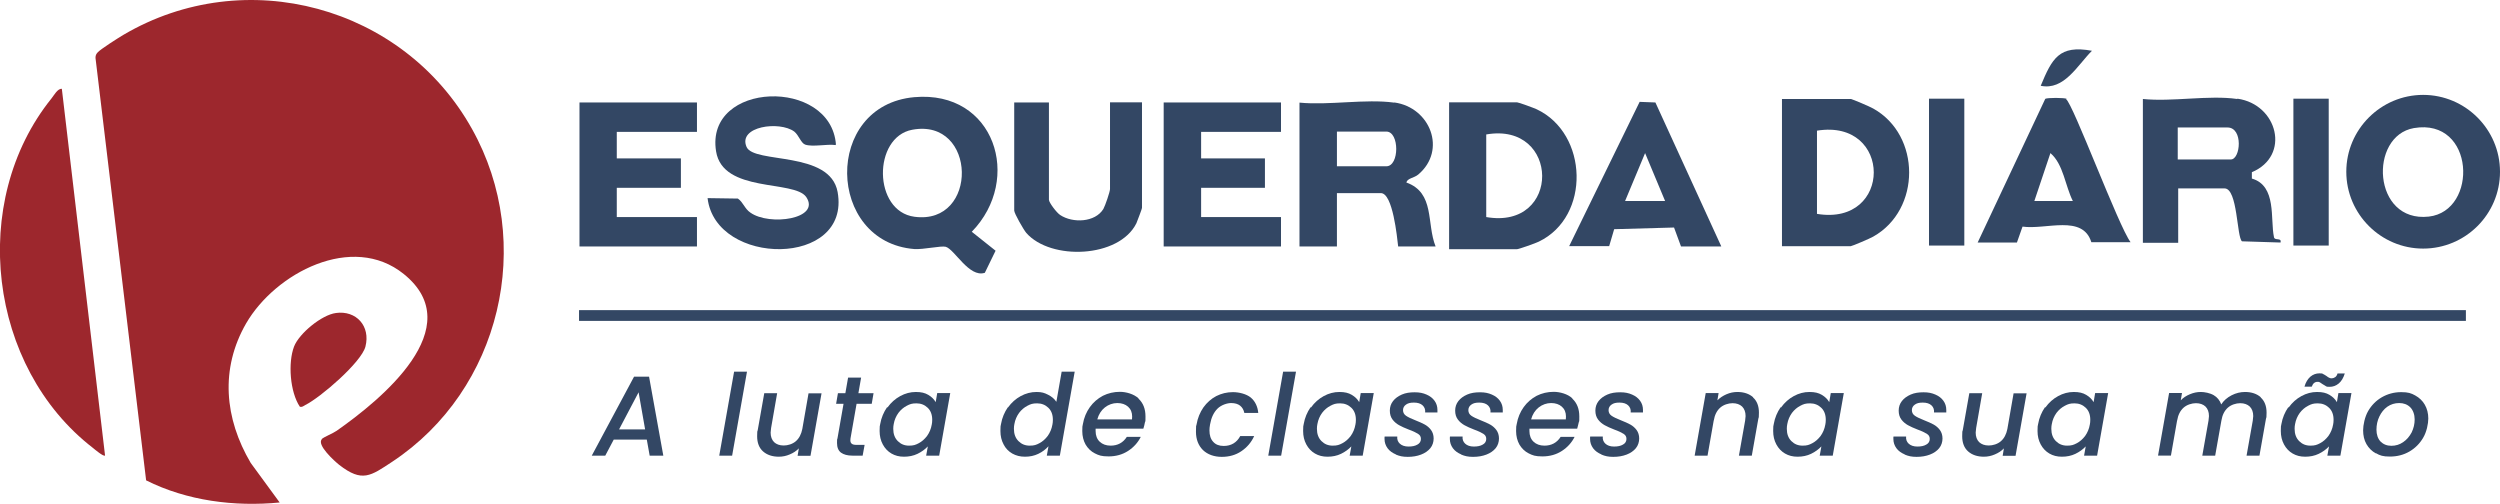 <?xml version="1.0" encoding="UTF-8" standalone="no"?>
<svg
   id="Camada_1"
   version="1.1"
   viewBox="0 0 1649.3 332.4"
   xmlns="http://www.w3.org/2000/svg"
   xmlns:svg="http://www.w3.org/2000/svg">
  <!-- Generator: Adobe Illustrator 29.3.1, SVG Export Plug-In . SVG Version: 2.1.0 Build 151)  -->
  <defs
     id="defs313">
    <style
       id="style311">
      .st0 {
        fill: #fff;
      }

      .st1 {
        isolation: isolate;
      }
    </style>
  </defs>
  <rect
     class="st0"
     x="382"
     y="204.6"
     width="1244.8"
     height="7.1"
     id="rect315"
     style="fill:#334764;fill-opacity:1" />
  <path
     class="st0"
     d="m 426.7,290 h -21.8 l -5.6,10.6 h -8.9 l 27.9,-52.1 h 9.9 l 9.4,52.1 h -9 z m -1.1,-6.7 -4.3,-24.5 -12.9,24.5 z"
     id="path317"
     style="isolation:isolate;fill:#334764;fill-opacity:1" />
  <path
     class="st0"
     d="m 492.8,245.2 -9.8,55.4 h -8.5 l 9.8,-55.4 z"
     id="path319"
     style="isolation:isolate;fill:#334764;fill-opacity:1" />
  <path
     class="st0"
     d="m 542,259.4 -7.3,41.3 h -8.5 l 0.8,-4.9 c -1.6,1.7 -3.6,3 -6,4 -2.3,1 -4.7,1.5 -7.2,1.5 -4.3,0 -7.8,-1.2 -10.4,-3.5 -2.6,-2.3 -3.9,-5.7 -3.9,-10 0,-4.3 0.1,-2.5 0.4,-4.1 l 4.3,-24.3 h 8.5 l -4,23 c -0.2,1.4 -0.3,2.4 -0.3,3 0,2.7 0.8,4.8 2.3,6.3 1.5,1.4 3.6,2.2 6.3,2.2 2.7,0 5.8,-0.9 8,-2.8 2.2,-1.9 3.6,-4.6 4.3,-8.1 l 4.1,-23.5 h 8.5 z"
     id="path321"
     style="isolation:isolate;fill:#334764;fill-opacity:1" />
  <path
     class="st0"
     d="m 561.1,289.2 c -0.1,0.7 -0.1,1.1 -0.1,1.3 0,1 0.3,1.8 1,2.3 0.6,0.5 1.7,0.7 3.2,0.7 h 5.2 l -1.3,7.1 h -6.7 c -3.3,0 -5.8,-0.7 -7.6,-2 -1.7,-1.3 -2.6,-3.4 -2.6,-6.3 0,-2.9 0,-2.1 0.3,-3.1 l 4,-22.8 h -4.9 l 1.2,-7 h 4.9 l 1.8,-10.3 h 8.6 l -1.8,10.3 h 10 l -1.2,7 h -10 z"
     id="path323"
     style="isolation:isolate;fill:#334764;fill-opacity:1" />
  <path
     class="st0"
     d="m 585.5,268.8 c 2.3,-3.2 5.1,-5.7 8.4,-7.5 3.3,-1.8 6.7,-2.7 10.3,-2.7 3.6,0 6,0.6 8.2,1.9 2.2,1.3 3.8,2.9 4.9,4.8 l 1,-6 h 8.6 l -7.3,41.3 H 611 l 1.1,-6.1 c -1.8,1.9 -4.1,3.6 -6.8,4.9 -2.7,1.3 -5.7,1.9 -8.9,1.9 -3.2,0 -5.9,-0.7 -8.3,-2.1 -2.4,-1.4 -4.3,-3.4 -5.7,-6 -1.4,-2.6 -2.1,-5.5 -2.1,-8.9 0,-3.4 0.1,-3 0.4,-4.6 0.7,-4.1 2.3,-7.8 4.5,-11 z m 29.5,8.1 c 0,-3.3 -1,-6 -3,-7.9 -2,-1.9 -4.4,-2.9 -7.4,-2.9 -3,0 -4.3,0.5 -6.4,1.6 -2.1,1.1 -3.9,2.6 -5.5,4.7 -1.5,2.1 -2.6,4.5 -3.1,7.4 -0.2,0.9 -0.3,2 -0.3,3.1 0,3.4 1,6.1 3,8.1 2,2 4.4,3 7.4,3 3,0 4.3,-0.5 6.4,-1.6 2.1,-1.1 3.9,-2.7 5.5,-4.8 1.5,-2.1 2.6,-4.6 3.1,-7.5 0.2,-0.9 0.3,-2 0.3,-3.1 z"
     id="path325"
     style="isolation:isolate;fill:#334764;fill-opacity:1" />
  <path
     class="st0"
     d="m 665,268.8 c 2.3,-3.2 5.1,-5.7 8.4,-7.5 3.3,-1.8 6.8,-2.7 10.4,-2.7 3.6,0 5.2,0.6 7.6,1.8 2.4,1.2 4.2,2.7 5.5,4.7 l 3.5,-19.9 h 8.6 l -9.8,55.4 h -8.6 l 1.1,-6.2 c -1.8,2 -4,3.7 -6.7,5 -2.7,1.3 -5.6,1.9 -8.8,1.9 -3.2,0 -5.9,-0.7 -8.4,-2.1 -2.4,-1.4 -4.4,-3.4 -5.7,-6 -1.4,-2.6 -2.1,-5.5 -2.1,-8.9 0,-3.4 0.1,-3 0.4,-4.6 0.7,-4.1 2.3,-7.8 4.5,-11 z m 29.6,8.1 c 0,-3.3 -1,-6 -3,-7.9 -2,-1.9 -4.4,-2.9 -7.4,-2.9 -3,0 -4.3,0.5 -6.4,1.6 -2.1,1.1 -3.9,2.6 -5.5,4.7 -1.5,2.1 -2.6,4.5 -3.1,7.4 -0.2,0.9 -0.3,2 -0.3,3.1 0,3.4 1,6.1 3,8.1 2,2 4.4,3 7.4,3 3,0 4.3,-0.5 6.4,-1.6 2.1,-1.1 3.9,-2.7 5.5,-4.8 1.5,-2.1 2.6,-4.6 3.1,-7.5 0.2,-0.9 0.3,-2 0.3,-3.1 z"
     id="path327"
     style="isolation:isolate;fill:#334764;fill-opacity:1" />
  <path
     class="st0"
     d="m 751.1,263 c 3.1,2.9 4.6,6.8 4.6,11.7 0,4.9 -0.1,2.5 -0.4,4.1 -0.2,1.1 -0.5,2.4 -1,4 h -31.5 c 0,0.3 0,0.9 0,1.6 0,2.9 0.9,5.3 2.7,7 1.8,1.7 4.2,2.6 7.2,2.6 4.6,0 8.2,-1.9 10.7,-5.8 h 9.2 c -1.9,3.8 -4.7,6.9 -8.4,9.3 -3.7,2.4 -8,3.6 -12.8,3.6 -4.8,0 -6.5,-0.7 -9.1,-2 -2.6,-1.3 -4.6,-3.3 -6.1,-5.8 -1.4,-2.5 -2.2,-5.5 -2.2,-8.9 0,-3.4 0.1,-3 0.4,-4.6 0.7,-4.2 2.3,-8 4.6,-11.2 2.3,-3.2 5.2,-5.7 8.6,-7.5 3.4,-1.7 7.2,-2.6 11.2,-2.6 4,0 9.2,1.4 12.3,4.3 z m -4.2,11.8 c 0,-2.7 -0.9,-4.9 -2.7,-6.5 -1.8,-1.6 -4.2,-2.4 -7.1,-2.4 -2.9,0 -5.8,1 -8.2,2.9 -2.4,1.9 -4.1,4.6 -5,7.9 h 22.9 c 0,-0.9 0.1,-1.5 0.1,-1.9 z"
     id="path329"
     style="isolation:isolate;fill:#334764;fill-opacity:1" />
  <path
     class="st0"
     d="m 793.9,268.8 c 2.3,-3.2 5.1,-5.7 8.5,-7.5 3.4,-1.7 7,-2.6 11,-2.6 4,0 8.9,1.2 11.8,3.6 2.8,2.4 4.5,5.8 4.9,10.1 h -9.2 c -0.4,-2 -1.3,-3.6 -2.8,-4.8 -1.4,-1.1 -3.4,-1.7 -5.9,-1.7 -2.5,0 -6.5,1.2 -9,3.7 -2.5,2.5 -4.1,5.9 -4.9,10.4 -0.3,1.6 -0.4,2.9 -0.4,3.9 0,3.3 0.8,5.8 2.5,7.6 1.6,1.8 3.9,2.7 6.9,2.7 4.9,0 8.6,-2.2 10.9,-6.5 h 9.2 c -1.9,4.2 -4.8,7.5 -8.5,10 -3.7,2.5 -8,3.7 -12.9,3.7 -4.9,0 -9.3,-1.5 -12.4,-4.5 -3,-3 -4.6,-7 -4.6,-12.1 0,-5.1 0.1,-3.1 0.4,-4.8 0.7,-4.2 2.3,-8 4.5,-11.2 z"
     id="path331"
     style="isolation:isolate;fill:#334764;fill-opacity:1" />
  <path
     class="st0"
     d="m 855,245.2 -9.8,55.4 h -8.5 l 9.8,-55.4 z"
     id="path333"
     style="isolation:isolate;fill:#334764;fill-opacity:1" />
  <path
     class="st0"
     d="m 864.9,268.8 c 2.3,-3.2 5.1,-5.7 8.4,-7.5 3.3,-1.8 6.7,-2.7 10.3,-2.7 3.6,0 6,0.6 8.2,1.9 2.2,1.3 3.8,2.9 4.9,4.8 l 1,-6 h 8.6 l -7.3,41.3 h -8.6 l 1.1,-6.1 c -1.8,1.9 -4.1,3.6 -6.8,4.9 -2.7,1.3 -5.7,1.9 -8.9,1.9 -3.2,0 -5.9,-0.7 -8.3,-2.1 -2.4,-1.4 -4.3,-3.4 -5.7,-6 -1.4,-2.6 -2.1,-5.5 -2.1,-8.9 0,-3.4 0.1,-3 0.4,-4.6 0.7,-4.1 2.3,-7.8 4.5,-11 z m 29.6,8.1 c 0,-3.3 -1,-6 -3,-7.9 -2,-1.9 -4.4,-2.9 -7.4,-2.9 -3,0 -4.3,0.5 -6.4,1.6 -2.1,1.1 -3.9,2.6 -5.5,4.7 -1.5,2.1 -2.6,4.5 -3.1,7.4 -0.2,0.9 -0.3,2 -0.3,3.1 0,3.4 1,6.1 3,8.1 2,2 4.4,3 7.4,3 3,0 4.3,-0.5 6.4,-1.6 2.1,-1.1 3.9,-2.7 5.5,-4.8 1.5,-2.1 2.6,-4.6 3.1,-7.5 0.2,-0.9 0.3,-2 0.3,-3.1 z"
     id="path335"
     style="isolation:isolate;fill:#334764;fill-opacity:1" />
  <path
     class="st0"
     d="m 920.9,299.8 c -2.3,-1 -4.2,-2.3 -5.5,-4.1 -1.3,-1.8 -2,-3.8 -2,-6.1 0,-2.3 0,-0.9 0.1,-1.6 h 8.3 c -0.2,1.9 0.4,3.5 1.7,4.7 1.3,1.2 3.2,1.9 5.7,1.9 2.5,0 4.4,-0.4 5.9,-1.3 1.5,-0.8 2.3,-2.1 2.3,-3.7 0,-1.6 -0.6,-2.5 -1.9,-3.4 -1.3,-0.8 -3.3,-1.8 -6.1,-2.8 -2.6,-1 -4.8,-2 -6.4,-2.9 -1.6,-0.9 -3.1,-2.1 -4.3,-3.7 -1.2,-1.6 -1.8,-3.5 -1.8,-5.9 0,-2.4 0.7,-4.5 2.1,-6.3 1.4,-1.8 3.3,-3.2 5.8,-4.3 2.5,-1.1 5.3,-1.5 8.5,-1.5 3.2,0 5.5,0.5 7.8,1.5 2.3,1 4,2.3 5.3,4.1 1.3,1.8 1.9,3.8 1.9,6.1 0,2.3 0,1.2 0,1.6 h -8.1 c 0.2,-1.9 -0.4,-3.5 -1.7,-4.7 -1.3,-1.2 -3.2,-1.8 -5.7,-1.8 -2.5,0 -3.9,0.4 -5.2,1.3 -1.3,0.9 -2,2.1 -2,3.7 0,1.6 0.7,2.8 2,3.7 1.3,0.9 3.4,1.9 6.2,3 2.5,1 4.6,1.9 6.2,2.8 1.6,0.9 3,2.1 4.1,3.6 1.1,1.5 1.7,3.4 1.7,5.6 0,2.2 -0.7,4.6 -2.2,6.4 -1.5,1.8 -3.5,3.2 -6.1,4.2 -2.6,1 -5.5,1.5 -8.8,1.5 -3.3,0 -5.4,-0.5 -7.8,-1.5 z"
     id="path337"
     style="isolation:isolate;fill:#334764;fill-opacity:1" />
  <path
     class="st0"
     d="m 964,299.8 c -2.3,-1 -4.2,-2.3 -5.5,-4.1 -1.3,-1.8 -2,-3.8 -2,-6.1 0,-2.3 0,-0.9 0.1,-1.6 h 8.3 c -0.2,1.9 0.4,3.5 1.7,4.7 1.3,1.2 3.2,1.9 5.7,1.9 2.5,0 4.4,-0.4 5.9,-1.3 1.5,-0.8 2.3,-2.1 2.3,-3.7 0,-1.6 -0.6,-2.5 -1.9,-3.4 -1.3,-0.8 -3.3,-1.8 -6.1,-2.8 -2.6,-1 -4.8,-2 -6.4,-2.9 -1.6,-0.9 -3.1,-2.1 -4.3,-3.7 -1.2,-1.6 -1.8,-3.5 -1.8,-5.9 0,-2.4 0.7,-4.5 2.1,-6.3 1.4,-1.8 3.3,-3.2 5.8,-4.3 2.5,-1.1 5.3,-1.5 8.5,-1.5 3.2,0 5.5,0.5 7.8,1.5 2.3,1 4,2.3 5.3,4.1 1.3,1.8 1.9,3.8 1.9,6.1 0,2.3 0,1.2 0,1.6 h -8.1 c 0.2,-1.9 -0.4,-3.5 -1.7,-4.7 -1.3,-1.2 -3.2,-1.8 -5.7,-1.8 -2.5,0 -3.9,0.4 -5.2,1.3 -1.3,0.9 -2,2.1 -2,3.7 0,1.6 0.7,2.8 2,3.7 1.3,0.9 3.4,1.9 6.2,3 2.5,1 4.6,1.9 6.2,2.8 1.6,0.9 3,2.1 4.1,3.6 1.1,1.5 1.7,3.4 1.7,5.6 0,2.2 -0.7,4.6 -2.2,6.4 -1.5,1.8 -3.5,3.2 -6.1,4.2 -2.6,1 -5.5,1.5 -8.8,1.5 -3.3,0 -5.4,-0.5 -7.8,-1.5 z"
     id="path339"
     style="isolation:isolate;fill:#334764;fill-opacity:1" />
  <path
     class="st0"
     d="m 1037.3,263 c 3.1,2.9 4.6,6.8 4.6,11.7 0,4.9 -0.1,2.5 -0.4,4.1 -0.2,1.1 -0.6,2.4 -1,4 H 1009 c 0,0.3 0,0.9 0,1.6 0,2.9 0.9,5.3 2.7,7 1.8,1.7 4.2,2.6 7.2,2.6 4.6,0 8.2,-1.9 10.7,-5.8 h 9.2 c -1.9,3.8 -4.7,6.9 -8.4,9.3 -3.7,2.4 -8,3.6 -12.8,3.6 -4.8,0 -6.5,-0.7 -9.1,-2 -2.6,-1.3 -4.6,-3.3 -6.1,-5.8 -1.4,-2.5 -2.2,-5.5 -2.2,-8.9 0,-3.4 0.1,-3 0.4,-4.6 0.7,-4.2 2.3,-8 4.6,-11.2 2.3,-3.2 5.2,-5.7 8.6,-7.5 3.4,-1.7 7.2,-2.6 11.2,-2.6 4,0 9.3,1.4 12.3,4.3 z m -4.2,11.8 c 0,-2.7 -0.9,-4.9 -2.7,-6.5 -1.8,-1.6 -4.2,-2.4 -7.1,-2.4 -2.9,0 -5.8,1 -8.2,2.9 -2.4,1.9 -4.1,4.6 -5,7.9 h 22.9 c 0,-0.9 0.1,-1.5 0.1,-1.9 z"
     id="path341"
     style="isolation:isolate;fill:#334764;fill-opacity:1" />
  <path
     class="st0"
     d="m 1056.5,299.8 c -2.3,-1 -4.2,-2.3 -5.5,-4.1 -1.3,-1.8 -2,-3.8 -2,-6.1 0,-2.3 0,-0.9 0.1,-1.6 h 8.3 c -0.2,1.9 0.4,3.5 1.7,4.7 1.3,1.2 3.2,1.9 5.7,1.9 2.5,0 4.4,-0.4 5.9,-1.3 1.5,-0.8 2.3,-2.1 2.3,-3.7 0,-1.6 -0.6,-2.5 -1.9,-3.4 -1.3,-0.8 -3.3,-1.8 -6.1,-2.8 -2.6,-1 -4.8,-2 -6.4,-2.9 -1.6,-0.9 -3.1,-2.1 -4.3,-3.7 -1.2,-1.6 -1.8,-3.5 -1.8,-5.9 0,-2.4 0.7,-4.5 2.1,-6.3 1.4,-1.8 3.3,-3.2 5.8,-4.3 2.5,-1.1 5.3,-1.5 8.5,-1.5 3.2,0 5.5,0.5 7.8,1.5 2.3,1 4,2.3 5.3,4.1 1.3,1.8 1.9,3.8 1.9,6.1 0,2.3 0,1.2 0,1.6 h -8.1 c 0.2,-1.9 -0.4,-3.5 -1.7,-4.7 -1.3,-1.2 -3.2,-1.8 -5.7,-1.8 -2.5,0 -3.9,0.4 -5.2,1.3 -1.3,0.9 -2,2.1 -2,3.7 0,1.6 0.7,2.8 2,3.7 1.3,0.9 3.4,1.9 6.2,3 2.5,1 4.6,1.9 6.2,2.8 1.6,0.9 3,2.1 4.1,3.6 1.1,1.5 1.7,3.4 1.7,5.6 0,2.2 -0.7,4.6 -2.2,6.4 -1.5,1.8 -3.5,3.2 -6.1,4.2 -2.6,1 -5.5,1.5 -8.8,1.5 -3.3,0 -5.4,-0.5 -7.8,-1.5 z"
     id="path343"
     style="isolation:isolate;fill:#334764;fill-opacity:1" />
  <path
     class="st0"
     d="m 1156.5,262.2 c 2.6,2.3 3.9,5.7 3.9,10 0,4.3 -0.1,2.5 -0.4,4.1 l -4.3,24.3 h -8.5 l 4.1,-23.1 c 0.2,-1.4 0.3,-2.4 0.3,-3 0,-2.7 -0.8,-4.8 -2.3,-6.3 -1.5,-1.4 -3.6,-2.2 -6.3,-2.2 -2.7,0 -6,1 -8.2,3 -2.2,2 -3.6,4.8 -4.2,8.5 v -0.2 l -4.1,23.3 h -8.5 l 7.3,-41.3 h 8.5 l -0.8,4.8 c 1.7,-1.7 3.7,-3 6,-4 2.3,-1 4.7,-1.5 7.2,-1.5 4.3,0 7.8,1.2 10.4,3.5 z"
     id="path345"
     style="isolation:isolate;fill:#334764;fill-opacity:1" />
  <path
     class="st0"
     d="m 1175,268.8 c 2.3,-3.2 5.1,-5.7 8.4,-7.5 3.3,-1.8 6.7,-2.7 10.3,-2.7 3.6,0 6,0.6 8.2,1.9 2.2,1.3 3.8,2.9 4.9,4.8 l 1,-6 h 8.6 l -7.3,41.3 h -8.6 l 1.1,-6.1 c -1.8,1.9 -4.1,3.6 -6.8,4.9 -2.7,1.3 -5.7,1.9 -8.9,1.9 -3.2,0 -5.9,-0.7 -8.3,-2.1 -2.4,-1.4 -4.3,-3.4 -5.7,-6 -1.4,-2.6 -2.1,-5.5 -2.1,-8.9 0,-3.4 0.1,-3 0.4,-4.6 0.7,-4.1 2.3,-7.8 4.5,-11 z m 29.5,8.1 c 0,-3.3 -1,-6 -3,-7.9 -2,-1.9 -4.4,-2.9 -7.4,-2.9 -3,0 -4.3,0.5 -6.4,1.6 -2.1,1.1 -3.9,2.6 -5.5,4.7 -1.5,2.1 -2.6,4.5 -3.1,7.4 -0.2,0.9 -0.3,2 -0.3,3.1 0,3.4 1,6.1 3,8.1 2,2 4.4,3 7.4,3 3,0 4.3,-0.5 6.4,-1.6 2.1,-1.1 3.9,-2.7 5.5,-4.8 1.5,-2.1 2.6,-4.6 3.1,-7.5 0.2,-0.9 0.3,-2 0.3,-3.1 z"
     id="path347"
     style="isolation:isolate;fill:#334764;fill-opacity:1" />
  <path
     class="st0"
     d="m 1256.6,299.8 c -2.3,-1 -4.2,-2.3 -5.5,-4.1 -1.3,-1.8 -2,-3.8 -2,-6.1 0,-2.3 0,-0.9 0.1,-1.6 h 8.3 c -0.2,1.9 0.4,3.5 1.7,4.7 1.3,1.2 3.2,1.9 5.7,1.9 2.5,0 4.4,-0.4 5.9,-1.3 1.5,-0.8 2.3,-2.1 2.3,-3.7 0,-1.6 -0.6,-2.5 -1.9,-3.4 -1.3,-0.8 -3.3,-1.8 -6.1,-2.8 -2.6,-1 -4.8,-2 -6.4,-2.9 -1.6,-0.9 -3.1,-2.1 -4.3,-3.7 -1.2,-1.6 -1.8,-3.5 -1.8,-5.9 0,-2.4 0.7,-4.5 2.1,-6.3 1.4,-1.8 3.3,-3.2 5.8,-4.3 2.5,-1.1 5.3,-1.5 8.5,-1.5 3.2,0 5.5,0.5 7.8,1.5 2.3,1 4,2.3 5.3,4.1 1.3,1.8 1.9,3.8 1.9,6.1 0,2.3 0,1.2 0,1.6 h -8.1 c 0.2,-1.9 -0.4,-3.5 -1.7,-4.7 -1.3,-1.2 -3.2,-1.8 -5.7,-1.8 -2.5,0 -3.9,0.4 -5.2,1.3 -1.3,0.9 -2,2.1 -2,3.7 0,1.6 0.7,2.8 2,3.7 1.3,0.9 3.4,1.9 6.2,3 2.5,1 4.6,1.9 6.2,2.8 1.6,0.9 3,2.1 4.1,3.6 1.1,1.5 1.7,3.4 1.7,5.6 0,2.2 -0.7,4.6 -2.2,6.4 -1.5,1.8 -3.5,3.2 -6.1,4.2 -2.6,1 -5.5,1.5 -8.8,1.5 -3.3,0 -5.4,-0.5 -7.8,-1.5 z"
     id="path349"
     style="isolation:isolate;fill:#334764;fill-opacity:1" />
  <path
     class="st0"
     d="m 1337,259.4 -7.3,41.3 h -8.5 l 0.8,-4.9 c -1.6,1.7 -3.6,3 -6,4 -2.3,1 -4.7,1.5 -7.2,1.5 -4.3,0 -7.8,-1.2 -10.4,-3.5 -2.6,-2.3 -3.9,-5.7 -3.9,-10 0,-4.3 0.1,-2.5 0.4,-4.1 l 4.3,-24.3 h 8.5 l -4,23 c -0.2,1.4 -0.3,2.4 -0.3,3 0,2.7 0.8,4.8 2.3,6.3 1.5,1.4 3.6,2.2 6.3,2.2 2.7,0 5.8,-0.9 8,-2.8 2.2,-1.9 3.6,-4.6 4.3,-8.1 l 4.1,-23.5 h 8.5 z"
     id="path351"
     style="isolation:isolate;fill:#334764;fill-opacity:1" />
  <path
     class="st0"
     d="m 1349.4,268.8 c 2.3,-3.2 5.1,-5.7 8.4,-7.5 3.3,-1.8 6.7,-2.7 10.3,-2.7 3.6,0 6,0.6 8.2,1.9 2.2,1.3 3.8,2.9 4.9,4.8 l 1,-6 h 8.6 l -7.3,41.3 h -8.6 l 1.1,-6.1 c -1.8,1.9 -4.1,3.6 -6.8,4.9 -2.7,1.3 -5.7,1.9 -8.9,1.9 -3.2,0 -5.9,-0.7 -8.3,-2.1 -2.4,-1.4 -4.3,-3.4 -5.7,-6 -1.4,-2.6 -2.1,-5.5 -2.1,-8.9 0,-3.4 0.1,-3 0.4,-4.6 0.7,-4.1 2.3,-7.8 4.5,-11 z m 29.6,8.1 c 0,-3.3 -1,-6 -3,-7.9 -2,-1.9 -4.4,-2.9 -7.4,-2.9 -3,0 -4.3,0.5 -6.4,1.6 -2.1,1.1 -3.9,2.6 -5.5,4.7 -1.5,2.1 -2.6,4.5 -3.1,7.4 -0.2,0.9 -0.3,2 -0.3,3.1 0,3.4 1,6.1 3,8.1 2,2 4.4,3 7.4,3 3,0 4.3,-0.5 6.4,-1.6 2.1,-1.1 3.9,-2.7 5.5,-4.8 1.5,-2.1 2.6,-4.6 3.1,-7.5 0.2,-0.9 0.3,-2 0.3,-3.1 z"
     id="path353"
     style="isolation:isolate;fill:#334764;fill-opacity:1" />
  <path
     class="st0"
     d="m 1491.4,262.2 c 2.6,2.3 3.9,5.7 3.9,10 0,4.3 -0.1,2.5 -0.4,4.1 l -4.3,24.3 h -8.5 l 4.1,-23.1 c 0.2,-1.4 0.3,-2.4 0.3,-3 0,-2.7 -0.8,-4.8 -2.3,-6.3 -1.5,-1.4 -3.6,-2.2 -6.3,-2.2 -2.7,0 -6,1 -8.2,3 -2.2,2 -3.6,4.8 -4.2,8.5 l -4.1,23.1 h -8.5 l 4.1,-23.1 c 0.2,-1.4 0.3,-2.4 0.3,-3 0,-2.7 -0.8,-4.8 -2.3,-6.3 -1.5,-1.4 -3.6,-2.2 -6.3,-2.2 -2.7,0 -6,1 -8.2,3 -2.2,2 -3.6,4.8 -4.2,8.5 v -0.2 l -4.1,23.3 h -8.5 l 7.3,-41.3 h 8.5 l -0.8,4.8 c 1.6,-1.7 3.6,-3 6,-4 2.4,-1 4.7,-1.5 7.2,-1.5 2.5,0 6.1,0.7 8.5,2.1 2.4,1.4 4,3.4 5,6.1 1.6,-2.5 3.9,-4.5 6.8,-6 2.9,-1.5 5.9,-2.2 8.9,-2.2 4.3,0 7.8,1.2 10.4,3.5 z"
     id="path355"
     style="isolation:isolate;fill:#334764;fill-opacity:1" />
  <path
     class="st0"
     d="m 1509.9,268.8 c 2.3,-3.2 5.1,-5.7 8.4,-7.5 3.3,-1.8 6.7,-2.7 10.3,-2.7 3.6,0 6,0.6 8.2,1.9 2.2,1.3 3.8,2.9 4.9,4.8 l 1,-6 h 8.6 l -7.3,41.3 h -8.6 l 1.1,-6.1 c -1.8,1.9 -4.1,3.6 -6.8,4.9 -2.7,1.3 -5.7,1.9 -8.9,1.9 -3.2,0 -5.9,-0.7 -8.3,-2.1 -2.4,-1.4 -4.3,-3.4 -5.7,-6 -1.4,-2.6 -2.1,-5.5 -2.1,-8.9 0,-3.4 0.1,-3 0.4,-4.6 0.7,-4.1 2.3,-7.8 4.5,-11 z m 29.6,8.1 c 0,-3.3 -1,-6 -3,-7.9 -2,-1.9 -4.4,-2.9 -7.4,-2.9 -3,0 -4.3,0.5 -6.4,1.6 -2.1,1.1 -3.9,2.6 -5.5,4.7 -1.5,2.1 -2.6,4.5 -3.1,7.4 -0.2,0.9 -0.3,2 -0.3,3.1 0,3.4 1,6.1 3,8.1 2,2 4.4,3 7.4,3 3,0 4.3,-0.5 6.4,-1.6 2.1,-1.1 3.9,-2.7 5.5,-4.8 1.5,-2.1 2.6,-4.6 3.1,-7.5 0.2,-0.9 0.3,-2 0.3,-3.1 z m -15.3,-28.4 c 1.8,-1.5 3.8,-2.2 6,-2.2 2.2,0 1.7,0.1 2.3,0.4 0.6,0.3 1.4,0.7 2.4,1.4 0.6,0.5 1.2,0.9 1.7,1.1 0.5,0.3 1,0.4 1.7,0.4 0.7,0 1.6,-0.3 2.3,-0.8 0.7,-0.5 1.2,-1.3 1.5,-2.4 h 4.8 c -0.9,2.9 -2.2,5.1 -4,6.6 -1.8,1.5 -3.8,2.2 -6,2.2 -2.2,0 -1.7,-0.1 -2.4,-0.4 -0.6,-0.3 -1.4,-0.8 -2.3,-1.4 -0.7,-0.5 -1.3,-0.9 -1.8,-1.2 -0.5,-0.3 -1,-0.3 -1.6,-0.3 -0.8,0 -1.6,0.3 -2.2,0.8 -0.6,0.5 -1.1,1.3 -1.5,2.4 h -4.8 c 0.8,-2.9 2.2,-5.1 3.9,-6.6 z"
     id="path357"
     style="isolation:isolate;fill:#334764;fill-opacity:1" />
  <path
     class="st0"
     d="m 1567.4,299.1 c -2.6,-1.4 -4.7,-3.5 -6.2,-6.1 -1.5,-2.6 -2.2,-5.7 -2.2,-9.1 0,-3.4 1.1,-8.9 3.3,-12.7 2.2,-3.8 5.2,-6.9 9,-9.1 3.8,-2.2 8.1,-3.4 12.8,-3.4 4.7,0 6.6,0.7 9.3,2.2 2.7,1.5 4.8,3.5 6.3,6.1 1.5,2.6 2.3,5.7 2.3,9.1 0,3.4 -1.1,8.9 -3.4,12.7 -2.2,3.8 -5.3,6.9 -9.1,9.1 -3.8,2.2 -8.1,3.3 -12.8,3.3 -4.7,0 -6.6,-0.7 -9.2,-2.2 z m 18,-7.4 c 2.4,-1.6 4.2,-3.8 5.6,-6.4 1.3,-2.7 2,-5.5 2,-8.6 0,-3.1 -1,-6.1 -2.9,-8 -1.9,-1.9 -4.4,-2.8 -7.3,-2.8 -2.9,0 -5.5,0.8 -7.8,2.4 -2.3,1.6 -4,3.8 -5.3,6.5 -1.3,2.7 -1.9,5.6 -1.9,8.7 0,3.1 0.9,5.9 2.7,7.8 1.8,1.8 4.2,2.8 7.1,2.8 2.9,0 5.5,-0.8 7.8,-2.4 z"
     id="path359"
     style="isolation:isolate;fill:#334764;fill-opacity:1" />
  <path
     class="st0"
     d="M649.6,180c-10.3,3.3-19.8-15.5-25.7-17.2-3.1-.8-14.6,1.9-20.7,1.5-58-4.6-60.2-94.8,0-100.2,53-4.7,71.7,54.1,37.9,88.8l15.7,12.5-7.1,14.6h-.1ZM601.8,85.6c-26.1,4.9-25.9,53.8,1.5,57.4,42.5,5.7,41.3-65.4-1.5-57.4Z"
     id="path365"
     style="fill:#334764;fill-opacity:1" />
  <path
     class="st0"
     d="M919.9,67.6c23.7,3.3,34.7,31.5,15.8,47.5-2.8,2.4-7.2,2.4-7.9,5.3,19,6.8,13.2,27.1,19.3,42.2h-24.7c-.7-6-3.5-35.2-11.4-35.2h-29v35.2h-24.7v-94.9c19.4,1.9,43.7-2.6,62.4,0h.2ZM882,109.7h32.6c8.7,0,8.7-22.9,0-22.9h-32.6v22.9Z"
     id="path367"
     style="fill:#334764;fill-opacity:1" />
  <path
     class="st0"
     d="M956,164.4v-96.9h44.8c1,0,11.1,3.7,13,4.6,34,16,35.7,70.8,1.4,87.3-1.9,1-13.3,5-14.4,5h-44.8ZM980.5,143.2c49.7,8.6,48.7-63,0-54.5v54.5Z"
     id="path369"
     style="fill:#334764;fill-opacity:1" />
  <polygon
     class="st0"
     points="459.8 67.6 459.8 87 406.9 87 406.9 104.5 449.2 104.5 449.2 123.9 406.9 123.9 406.9 143.2 459.8 143.2 459.8 162.6 382.3 162.6 382.3 67.6 459.8 67.6"
     id="polygon371"
     style="fill:#334764;fill-opacity:1" />
  <polygon
     class="st0"
     points="845.1 67.6 845.1 87 792.4 87 792.4 104.5 834.5 104.5 834.5 123.9 792.4 123.9 792.4 143.2 845.1 143.2 845.1 162.6 767.7 162.6 767.7 67.6 845.1 67.6"
     id="polygon373"
     style="fill:#334764;fill-opacity:1" />
  <path
     class="st0"
     d="M551.2,95.7c-5.7-.8-15,1.4-20-.3-2.8-1-4.2-6.2-7.2-8.6-9.7-7.2-37.3-3.5-31.5,10.1,4.9,11.4,55.1,2.2,60.1,29.8,8.9,49.8-80.5,49.3-85.8,4l20,.3c3.6,2.5,4.4,6.7,8.3,9.3,12.5,8.9,46.5,4.2,36.8-10.3-7.9-11.5-55.1-2.4-59.5-30.2-7.4-46.3,75.9-48.8,79.1-4.3h-.3v.2Z"
     id="path375"
     style="fill:#334764;fill-opacity:1" />
  <path
     class="st0"
     d="M692,67.6v64.2c0,1.8,5.1,8.6,7.5,10.1,8.2,5.4,22.9,4.9,28.4-4,1.2-2.1,4.4-11.4,4.4-13.2v-57.2h21.1v69.5c0,1-3.1,8.6-3.7,10.3-11.4,23-56.5,24.7-72.6,6.4-1.8-2.1-8-12.9-8-14.8v-71.3h22.9,0Z"
     id="path377"
     style="fill:#334764;fill-opacity:1" />
  <path
     class="st0"
     d="M1135.4,162.6h-26.4l-4.6-12.5-39.5,1.1-3.3,11.2h-26.4l46.5-95.2,10.4.4,43.4,94.8h0v.2ZM1098.5,132.6l-13.2-31.6-13.2,31.6h26.4,0Z"
     id="path379"
     style="fill:#334764;fill-opacity:1" />
  <path
     class="st0"
     d="m 212.2,289.7 c 1.4,-1.4 7.5,-3.8 9.9,-5.5 29.1,-20.4 87.9,-68.2 44.3,-103.4 -34,-27.5 -84.8,-0.6 -104,32.5 -17.3,30 -14.3,62.8 3,92.1 l 19.1,26.1 c -29.8,2.9 -61.2,-1.1 -88.1,-14.6 L 63,38.2 c 0,-1.6 0.4,-2.5 1.4,-3.6 1.8,-2.1 13.8,-9.7 17,-11.6 80.5,-47.4 184.8,-19 230,62.1 42,75.1 19,172.1 -52.6,219.5 -14.3,9.4 -19.8,13.9 -35,2.1 -2.9,-2.3 -15.2,-13.3 -11.4,-17 z"
     id="path381"
     style="fill:#9d272d;fill-opacity:1" />
  <path
     class="st0"
     d="m 40.8,58.6 28.5,241.9 c -0.9,1 -6.9,-4.1 -8,-5 C -7.7,242.2 -20.9,133.1 34,64.9 c 1.6,-2 4,-6.5 6.7,-6.3 0,0 0,0 0,0 z"
     id="path383"
     style="fill:#9d272d;fill-opacity:1" />
  <path
     class="st0"
     d="m 221.5,206.5 c 13.6,-1.9 23,8.7 19.6,22.1 -2.6,10.4 -29.9,33.8 -39.7,38.6 -1.1,0.6 -2.1,1.6 -3.6,1.1 -6.5,-9.7 -7.9,-29 -3.8,-39.7 3.4,-8.7 18.3,-20.9 27.6,-22.1 z"
     id="path385"
     style="fill:#9d272d;fill-opacity:1" />
  <path
     class="st0"
     d="m 1476.1,65.1 c 26.6,3.8 35.2,37.7 9.5,48.5 v 4.2 c 16.6,4.8 12,26.8 14.6,38.7 0.5,2.5 5.2,0 4.3,3.5 l -25.4,-0.8 c -3.5,-2.5 -2.8,-34.9 -11.5,-34.9 H 1437 v 35.9 h -23.3 V 65.3 c 19.3,2 43.6,-2.7 62.2,0 v 0 z m -39.1,40.1 h 34.7 c 6.5,0 8.3,-21.1 -2.2,-21.1 h -32.8 v 21.1 z"
     id="path389"
     style="fill:#334764;fill-opacity:1" />
  <path
     class="st0"
     d="m 1649.3,113.3 c 0,28.1 -22.8,50.7 -50.7,50.7 -27.9,0 -50.7,-22.8 -50.7,-50.7 0,-27.9 22.8,-50.7 50.7,-50.7 27.9,0 50.7,22.8 50.7,50.7 z m -56.8,-28.8 c -29.9,5.2 -27.4,62.5 9.8,58.4 32.8,-3.7 30.6,-65.3 -9.8,-58.4 z"
     id="path391"
     style="fill:#334764;fill-opacity:1" />
  <path
     class="st0"
     d="M 1175.6,162.2 V 65.3 h 45.4 c 0.8,0 13,5.2 14.8,6.3 31.6,17.6 31.6,66.8 0,84.5 -2,1.2 -14,6.3 -14.8,6.3 h -45.4 z m 23.1,-21.1 c 50,8.3 49.9,-63 0,-54.9 z"
     id="path393"
     style="fill:#334764;fill-opacity:1" />
  <path
     class="st0"
     d="m 1363,65.4 c 4.5,2.7 34.7,84 42.6,94.4 h -25.9 c -5.7,-18.5 -29.8,-8.1 -45.4,-10.3 l -3.7,10.5 h -25.9 l 44.6,-94.8 c 1.3,-0.8 12.6,-0.8 14.1,0 v 0 l -0.3,0.2 v 0 z m 4.5,67.2 c -5,-9.8 -6.2,-24.3 -14.8,-31.6 l -10.6,31.6 z"
     id="path395"
     style="fill:#334764;fill-opacity:1" />
  <rect
     class="st0"
     x="1272.6"
     y="65.1"
     width="23.3"
     height="96.9"
     id="rect397"
     style="fill:#334764;fill-opacity:1" />
  <rect
     class="st0"
     x="1513"
     y="65.1"
     width="23.3"
     height="96.9"
     id="rect399"
     style="fill:#334764;fill-opacity:1" />
  <path
     class="st0"
     d="m 1380.1,33.5 c -9.6,9.6 -18.3,26.3 -33.8,23.1 7.5,-18 12.1,-27.1 33.8,-23.1 z"
     id="path401"
     style="fill:#334764;fill-opacity:1" />
</svg>
